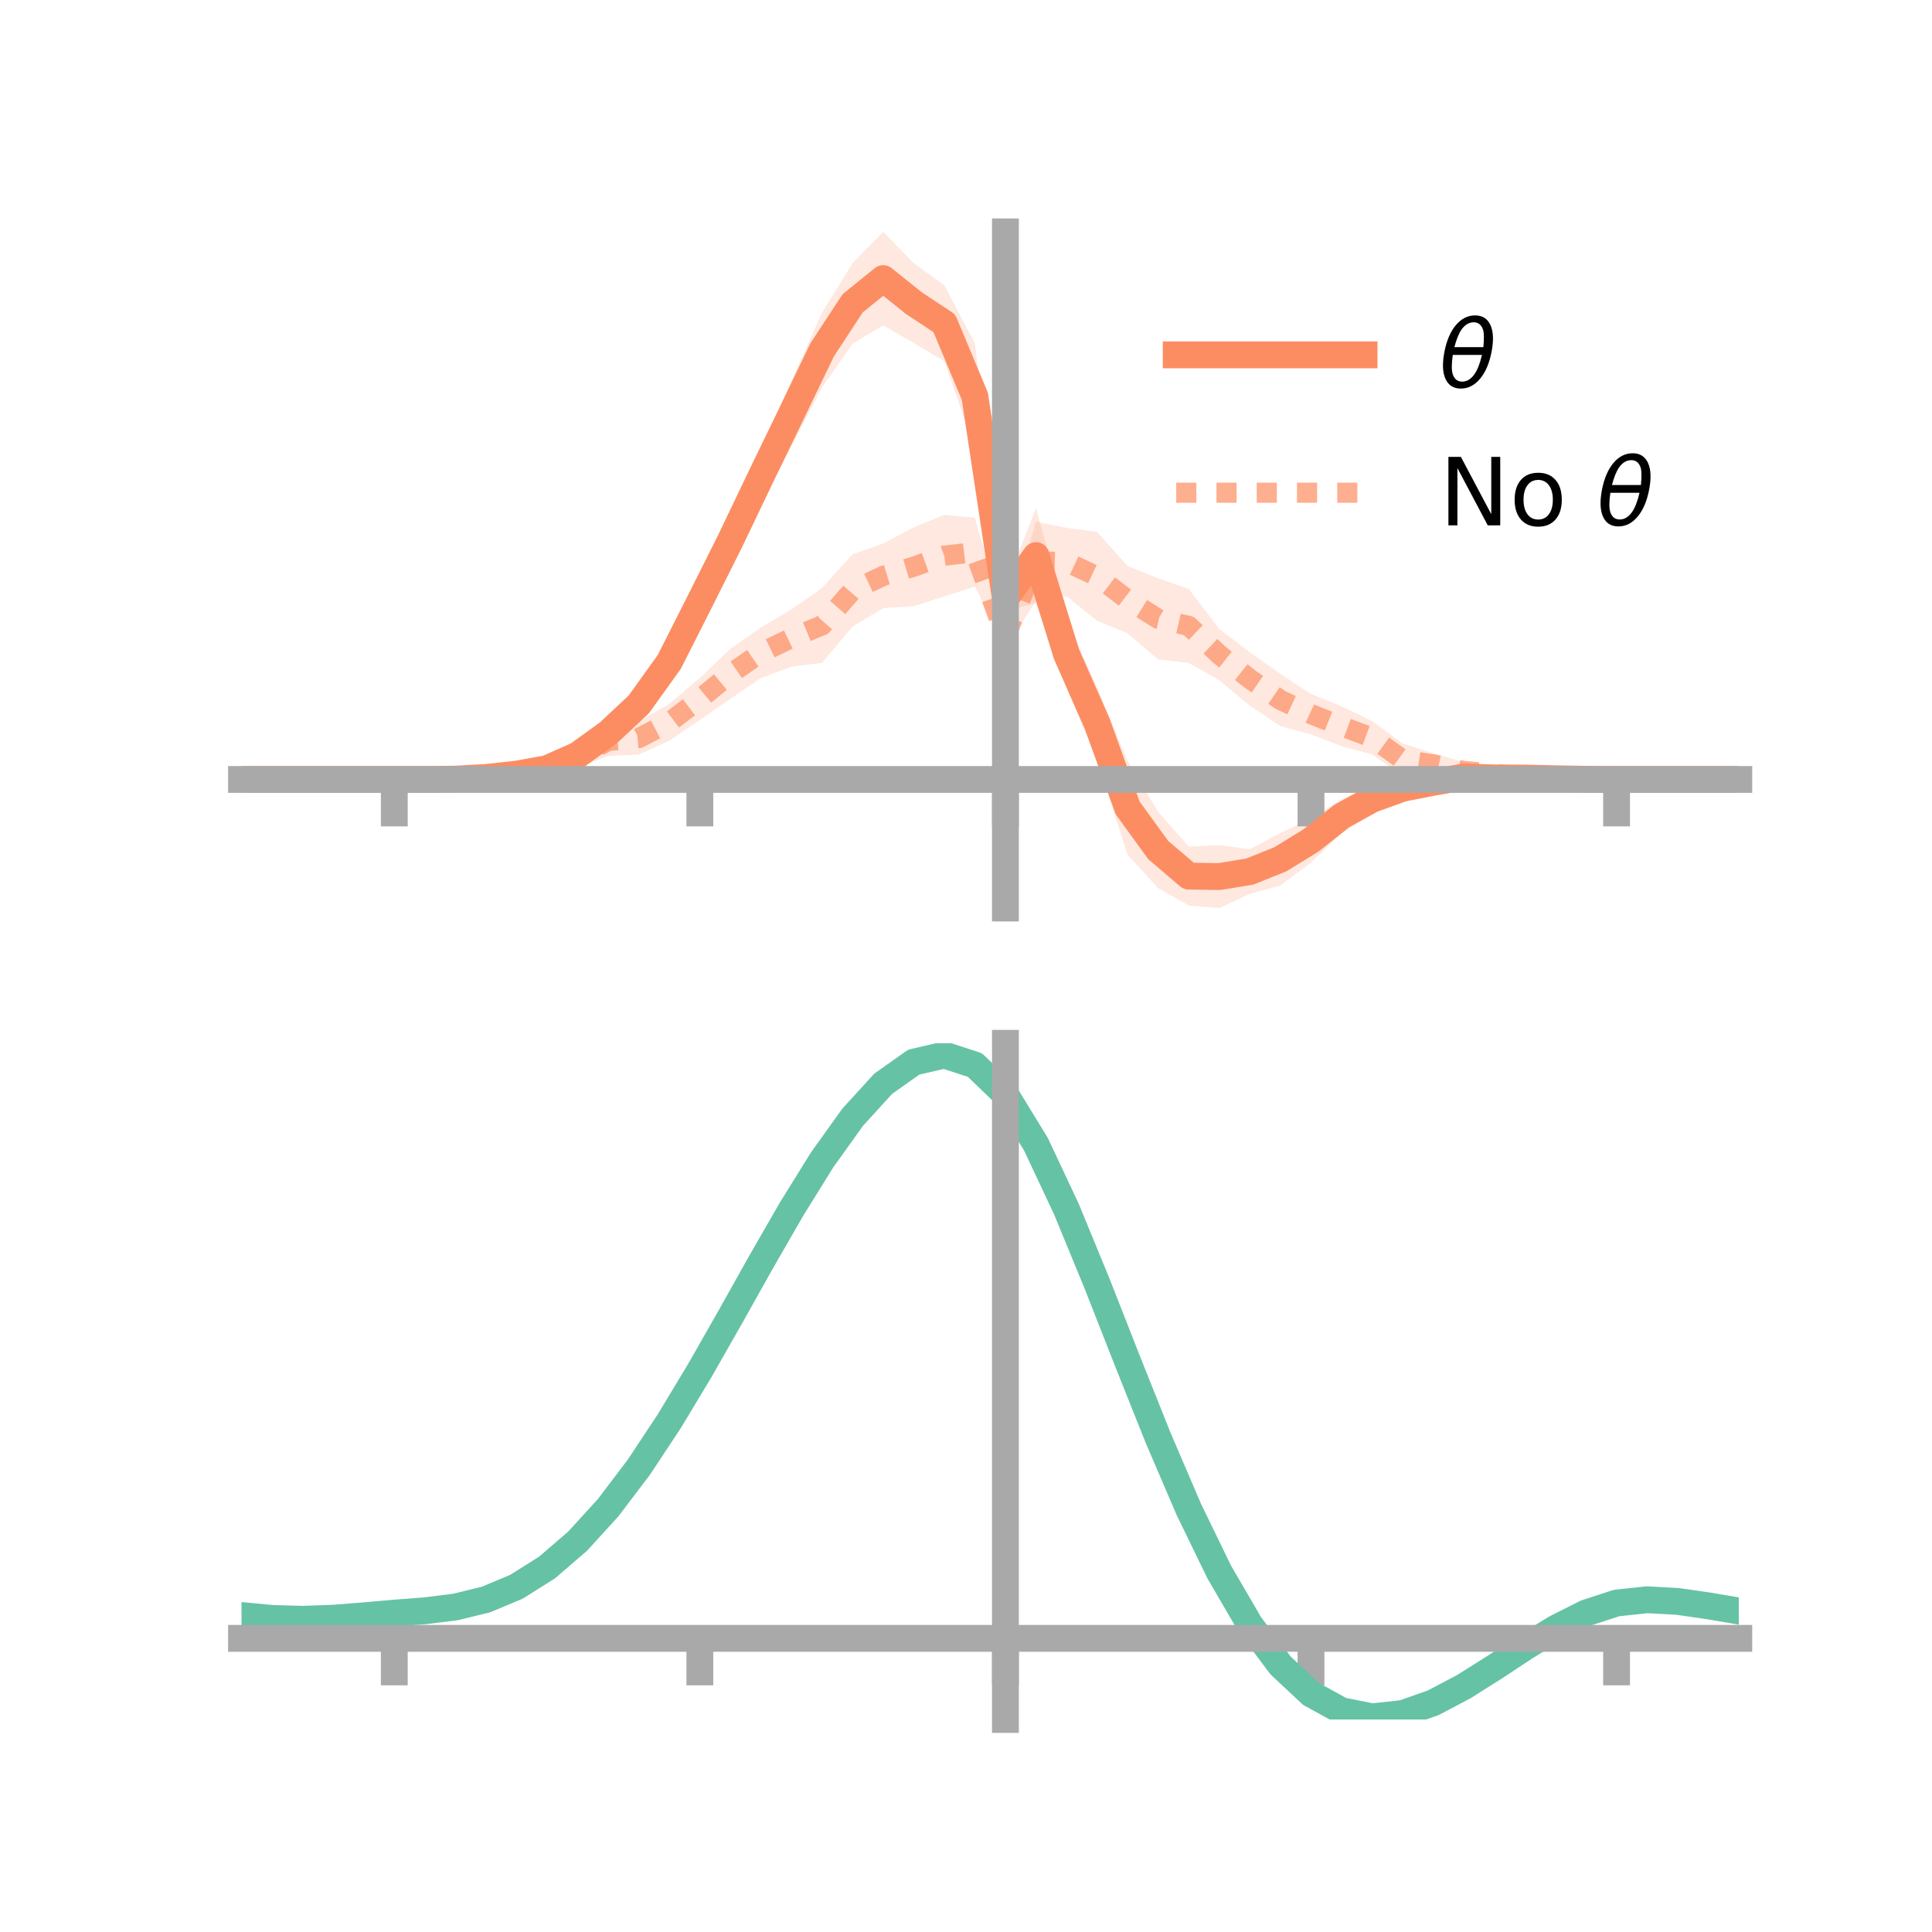 <?xml version="1.0" encoding="utf-8" standalone="no"?>
<!DOCTYPE svg PUBLIC "-//W3C//DTD SVG 1.1//EN"
  "http://www.w3.org/Graphics/SVG/1.1/DTD/svg11.dtd">
<!-- Created with matplotlib (https://matplotlib.org/) -->
<svg height="144pt" version="1.1" viewBox="0 0 144 144" width="144pt" xmlns="http://www.w3.org/2000/svg" xmlns:xlink="http://www.w3.org/1999/xlink">
 <defs>
  <style type="text/css">*{stroke-linecap:butt;stroke-linejoin:round;}</style>
 </defs>
 <g id="figure_1">
  <g id="patch_1">
   <path d="M 0 144 
L 144 144 
L 144 0 
L 0 0 
z
" style="fill:none;"/>
  </g>
  <g id="axes_1">
   <g id="patch_2">
    <path d="M 18 67.68 
L 129.6 67.68 
L 129.6 17.28 
L 18 17.28 
z
" style="fill:none;"/>
   </g>
   <g id="PolyCollection_1">
    <path clip-path="url(#p1686b208be)" d="M 18 58.095 
L 18 58.095 
L 20.278 58.095 
L 22.555 58.095 
L 24.833 58.095 
L 27.11 58.095 
L 29.388 58.095 
L 31.665 58.06 
L 33.943 57.92 
L 36.22 57.699 
L 38.498 57.221 
L 40.776 56.713 
L 43.053 55.545 
L 45.331 53.694 
L 47.608 51.329 
L 49.886 47.833 
L 52.163 42.832 
L 54.441 38.402 
L 56.718 33.46 
L 58.996 28.389 
L 61.273 23.294 
L 63.551 19.608 
L 65.829 17.28 
L 68.106 19.614 
L 70.384 21.263 
L 72.661 25.597 
L 74.939 43.71 
L 77.216 37.875 
L 79.494 46.22 
L 81.771 51.224 
L 84.049 56.717 
L 86.327 60.517 
L 88.604 63.103 
L 90.882 62.992 
L 93.159 63.294 
L 95.437 62.085 
L 97.714 60.994 
L 99.992 59.558 
L 102.269 58.556 
L 104.547 57.878 
L 106.824 57.515 
L 109.102 57.385 
L 111.38 57.514 
L 113.657 57.728 
L 115.935 57.884 
L 118.212 58.031 
L 120.49 58.095 
L 122.767 58.095 
L 125.045 58.095 
L 127.322 58.095 
L 129.6 58.095 
L 129.6 58.095 
L 129.6 58.095 
L 127.322 58.095 
L 125.045 58.095 
L 122.767 58.095 
L 120.49 58.095 
L 118.212 58.135 
L 115.935 58.202 
L 113.657 58.261 
L 111.38 58.448 
L 109.102 58.442 
L 106.824 59.099 
L 104.547 59.631 
L 102.269 60.594 
L 99.992 62.107 
L 97.714 64.292 
L 95.437 66.002 
L 93.159 66.625 
L 90.882 67.68 
L 88.604 67.498 
L 86.327 66.199 
L 84.049 63.721 
L 81.771 56.623 
L 79.494 51.309 
L 77.216 44.95 
L 74.939 45.524 
L 72.661 33.484 
L 70.384 26.927 
L 68.106 25.563 
L 65.829 24.249 
L 63.551 25.608 
L 61.273 28.875 
L 58.996 33.245 
L 56.718 37.58 
L 54.441 42.162 
L 52.163 46.826 
L 49.886 50.829 
L 47.608 53.686 
L 45.331 55.572 
L 43.053 57.011 
L 40.776 57.864 
L 38.498 58.18 
L 36.22 58.2 
L 33.943 58.222 
L 31.665 58.139 
L 29.388 58.095 
L 27.11 58.095 
L 24.833 58.095 
L 22.555 58.095 
L 20.278 58.095 
L 18 58.095 
z
" style="fill:#fc8d62;fill-opacity:0.2;"/>
   </g>
   <g id="PolyCollection_2">
    <path clip-path="url(#p1686b208be)" d="M 18 58.095 
L 18 58.095 
L 20.278 58.095 
L 22.555 58.095 
L 24.833 58.095 
L 27.11 58.095 
L 29.388 58.095 
L 31.665 58.013 
L 33.943 57.836 
L 36.22 57.557 
L 38.498 57.172 
L 40.776 56.386 
L 43.053 55.678 
L 45.331 54.112 
L 47.608 53.786 
L 49.886 52.459 
L 52.163 50.534 
L 54.441 48.357 
L 56.718 46.771 
L 58.996 45.42 
L 61.273 43.819 
L 63.551 41.305 
L 65.829 40.518 
L 68.106 39.304 
L 70.384 38.378 
L 72.661 38.593 
L 74.939 46.684 
L 77.216 38.885 
L 79.494 39.343 
L 81.771 39.647 
L 84.049 42.197 
L 86.327 43.107 
L 88.604 43.898 
L 90.882 46.886 
L 93.159 48.618 
L 95.437 50.231 
L 97.714 51.725 
L 99.992 52.646 
L 102.269 53.741 
L 104.547 55.412 
L 106.824 56.142 
L 109.102 56.804 
L 111.38 57.215 
L 113.657 57.592 
L 115.935 57.962 
L 118.212 58.038 
L 120.49 58.095 
L 122.767 58.095 
L 125.045 58.095 
L 127.322 58.095 
L 129.6 58.095 
L 129.6 58.095 
L 129.6 58.095 
L 127.322 58.095 
L 125.045 58.095 
L 122.767 58.095 
L 120.49 58.095 
L 118.212 58.16 
L 115.935 58.24 
L 113.657 58.292 
L 111.38 58.123 
L 109.102 58.121 
L 106.824 57.808 
L 104.547 57.832 
L 102.269 56.227 
L 99.992 55.614 
L 97.714 54.732 
L 95.437 54.118 
L 93.159 52.601 
L 90.882 50.705 
L 88.604 49.409 
L 86.327 49.152 
L 84.049 47.207 
L 81.771 46.263 
L 79.494 44.447 
L 77.216 44.794 
L 74.939 48.261 
L 72.661 43.714 
L 70.384 44.452 
L 68.106 45.175 
L 65.829 45.325 
L 63.551 46.694 
L 61.273 49.4 
L 58.996 49.683 
L 56.718 50.531 
L 54.441 52.077 
L 52.163 53.663 
L 49.886 55.204 
L 47.608 56.245 
L 45.331 56.345 
L 43.053 57.2 
L 40.776 57.717 
L 38.498 58.078 
L 36.22 58.206 
L 33.943 58.132 
L 31.665 58.138 
L 29.388 58.095 
L 27.11 58.095 
L 24.833 58.095 
L 22.555 58.095 
L 20.278 58.095 
L 18 58.095 
z
" style="fill:#fc8d62;fill-opacity:0.2;"/>
   </g>
   <g id="matplotlib.axis_1">
    <g id="xtick_1">
     <g id="line2d_1">
      <defs>
       <path d="M 0 0 
L 0 3.5 
" id="mc2da0bc536" style="stroke:#a9a9a9;stroke-width:2;"/>
      </defs>
      <g>
       <use style="fill:#a9a9a9;stroke:#a9a9a9;stroke-width:2;" x="29.388" xlink:href="#mc2da0bc536" y="58.095"/>
      </g>
     </g>
    </g>
    <g id="xtick_2">
     <g id="line2d_2">
      <g>
       <use style="fill:#a9a9a9;stroke:#a9a9a9;stroke-width:2;" x="52.163" xlink:href="#mc2da0bc536" y="58.095"/>
      </g>
     </g>
    </g>
    <g id="xtick_3">
     <g id="line2d_3">
      <g>
       <use style="fill:#a9a9a9;stroke:#a9a9a9;stroke-width:2;" x="74.939" xlink:href="#mc2da0bc536" y="58.095"/>
      </g>
     </g>
    </g>
    <g id="xtick_4">
     <g id="line2d_4">
      <g>
       <use style="fill:#a9a9a9;stroke:#a9a9a9;stroke-width:2;" x="97.714" xlink:href="#mc2da0bc536" y="58.095"/>
      </g>
     </g>
    </g>
    <g id="xtick_5">
     <g id="line2d_5">
      <g>
       <use style="fill:#a9a9a9;stroke:#a9a9a9;stroke-width:2;" x="120.49" xlink:href="#mc2da0bc536" y="58.095"/>
      </g>
     </g>
    </g>
   </g>
   <g id="matplotlib.axis_2"/>
   <g id="line2d_6">
    <path clip-path="url(#p1686b208be)" d="M 18 58.095 
L 20.278 58.095 
L 22.555 58.095 
L 24.833 58.095 
L 27.11 58.095 
L 29.388 58.095 
L 31.665 58.099 
L 33.943 58.071 
L 36.22 57.949 
L 38.498 57.701 
L 40.776 57.289 
L 43.053 56.278 
L 45.331 54.633 
L 47.608 52.507 
L 49.886 49.331 
L 52.163 44.829 
L 54.441 40.282 
L 56.718 35.52 
L 58.996 30.817 
L 61.273 26.085 
L 63.551 22.608 
L 65.829 20.764 
L 68.106 22.588 
L 70.384 24.095 
L 72.661 29.54 
L 74.939 44.617 
L 77.216 41.413 
L 79.494 48.764 
L 81.771 53.924 
L 84.049 60.219 
L 86.327 63.358 
L 88.604 65.3 
L 90.882 65.336 
L 93.159 64.96 
L 95.437 64.043 
L 97.714 62.643 
L 99.992 60.833 
L 102.269 59.575 
L 104.547 58.754 
L 106.824 58.307 
L 109.102 57.914 
L 111.38 57.981 
L 113.657 57.994 
L 115.935 58.043 
L 118.212 58.083 
L 120.49 58.095 
L 122.767 58.095 
L 125.045 58.095 
L 127.322 58.095 
L 129.6 58.095 
" style="fill:none;stroke:#fc8d62;stroke-linecap:square;stroke-width:2;"/>
   </g>
   <g id="line2d_7">
    <path clip-path="url(#p1686b208be)" d="M 18 58.095 
L 20.278 58.095 
L 22.555 58.095 
L 24.833 58.095 
L 27.11 58.095 
L 29.388 58.095 
L 31.665 58.076 
L 33.943 57.984 
L 36.22 57.881 
L 38.498 57.625 
L 40.776 57.051 
L 43.053 56.439 
L 45.331 55.229 
L 47.608 55.015 
L 49.886 53.831 
L 52.163 52.099 
L 54.441 50.217 
L 56.718 48.651 
L 58.996 47.552 
L 61.273 46.61 
L 63.551 43.999 
L 65.829 42.922 
L 68.106 42.239 
L 70.384 41.415 
L 72.661 41.154 
L 74.939 47.472 
L 77.216 41.84 
L 79.494 41.895 
L 81.771 42.955 
L 84.049 44.702 
L 86.327 46.13 
L 88.604 46.653 
L 90.882 48.795 
L 93.159 50.609 
L 95.437 52.174 
L 97.714 53.229 
L 99.992 54.13 
L 102.269 54.984 
L 104.547 56.622 
L 106.824 56.975 
L 109.102 57.462 
L 111.38 57.669 
L 113.657 57.942 
L 115.935 58.101 
L 118.212 58.099 
L 120.49 58.095 
L 122.767 58.095 
L 125.045 58.095 
L 127.322 58.095 
L 129.6 58.095 
" style="fill:none;stroke:#fc8d62;stroke-dasharray:1.5,1.5;stroke-dashoffset:0;stroke-opacity:0.7;stroke-width:1.5;"/>
   </g>
   <g id="patch_3">
    <path d="M 74.939 67.68 
L 74.939 17.28 
" style="fill:none;stroke:#a9a9a9;stroke-linecap:square;stroke-linejoin:miter;stroke-width:2;"/>
   </g>
   <g id="patch_4">
    <path d="M 129.6 67.68 
L 129.6 17.28 
" style="fill:none;"/>
   </g>
   <g id="patch_5">
    <path d="M 18 58.095 
L 129.6 58.095 
" style="fill:none;stroke:#a9a9a9;stroke-linecap:square;stroke-linejoin:miter;stroke-width:2;"/>
   </g>
   <g id="patch_6">
    <path d="M 18 17.28 
L 129.6 17.28 
" style="fill:none;"/>
   </g>
   <g id="legend_1">
    <g id="line2d_8">
     <path d="M 87.67 26.449 
L 101.67 26.449 
" style="fill:none;stroke:#fc8d62;stroke-linecap:square;stroke-width:2;"/>
    </g>
    <g id="line2d_9"/>
    <g id="text_1">
     <!-- $\theta$ -->
     <g transform="translate(107.27 28.899)scale(0.07 -0.07)">
      <defs>
       <path d="M 45.516 34.672 
L 14.453 34.672 
Q 12.359 20.062 14.5 13.875 
Q 17.188 6.25 24.469 6.25 
Q 31.781 6.25 37.359 13.922 
Q 42.234 20.656 45.516 34.672 
z
M 47.016 42.969 
Q 48.344 56.844 46.625 61.719 
Q 43.953 69.438 36.766 69.438 
Q 29.297 69.438 23.828 61.812 
Q 19.531 55.672 16.156 42.969 
z
M 38.188 76.766 
Q 49.906 76.766 54.594 66.406 
Q 59.281 56.109 55.719 37.844 
Q 52.203 19.625 43.453 9.281 
Q 34.766 -1.125 23.047 -1.125 
Q 11.281 -1.125 6.641 9.281 
Q 2 19.625 5.516 37.844 
Q 9.078 56.109 17.719 66.406 
Q 26.422 76.766 38.188 76.766 
z
" id="DejaVuSans-Oblique-952"/>
      </defs>
      <use transform="translate(0 0.234)" xlink:href="#DejaVuSans-Oblique-952"/>
     </g>
    </g>
    <g id="line2d_10">
     <path d="M 87.67 36.724 
L 101.67 36.724 
" style="fill:none;stroke:#fc8d62;stroke-dasharray:1.5,1.5;stroke-dashoffset:0;stroke-opacity:0.7;stroke-width:1.5;"/>
    </g>
    <g id="line2d_11"/>
    <g id="text_2">
     <!-- No $\theta$ -->
     <g transform="translate(107.27 39.174)scale(0.07 -0.07)">
      <defs>
       <path d="M 9.812 72.906 
L 23.094 72.906 
L 55.422 11.922 
L 55.422 72.906 
L 64.984 72.906 
L 64.984 0 
L 51.703 0 
L 19.391 60.984 
L 19.391 0 
L 9.812 0 
z
" id="DejaVuSans-78"/>
       <path d="M 30.609 48.391 
Q 23.391 48.391 19.188 42.75 
Q 14.984 37.109 14.984 27.297 
Q 14.984 17.484 19.156 11.844 
Q 23.344 6.203 30.609 6.203 
Q 37.797 6.203 41.984 11.859 
Q 46.188 17.531 46.188 27.297 
Q 46.188 37.016 41.984 42.703 
Q 37.797 48.391 30.609 48.391 
z
M 30.609 56 
Q 42.328 56 49.016 48.375 
Q 55.719 40.766 55.719 27.297 
Q 55.719 13.875 49.016 6.219 
Q 42.328 -1.422 30.609 -1.422 
Q 18.844 -1.422 12.172 6.219 
Q 5.516 13.875 5.516 27.297 
Q 5.516 40.766 12.172 48.375 
Q 18.844 56 30.609 56 
z
" id="DejaVuSans-111"/>
       <path id="DejaVuSans-32"/>
      </defs>
      <use transform="translate(0 0.234)" xlink:href="#DejaVuSans-78"/>
      <use transform="translate(74.805 0.234)" xlink:href="#DejaVuSans-111"/>
      <use transform="translate(135.986 0.234)" xlink:href="#DejaVuSans-32"/>
      <use transform="translate(167.773 0.234)" xlink:href="#DejaVuSans-Oblique-952"/>
     </g>
    </g>
   </g>
  </g>
  <g id="axes_2">
   <g id="patch_7">
    <path d="M 18 128.16 
L 129.6 128.16 
L 129.6 77.76 
L 18 77.76 
z
" style="fill:none;"/>
   </g>
   <g id="PolyCollection_3">
    <path clip-path="url(#p67f6e405a2)" d="M 18 120.451 
L 18 120.374 
L 20.278 120.599 
L 22.555 120.664 
L 24.833 120.577 
L 27.11 120.389 
L 29.388 120.18 
L 31.665 120.002 
L 33.943 119.713 
L 36.22 119.151 
L 38.498 118.19 
L 40.776 116.736 
L 43.053 114.739 
L 45.331 112.191 
L 47.608 109.124 
L 49.886 105.606 
L 52.163 101.739 
L 54.441 97.653 
L 56.718 93.503 
L 58.996 89.462 
L 61.273 85.72 
L 63.551 82.477 
L 65.829 79.935 
L 68.106 78.296 
L 70.384 77.76 
L 72.661 78.516 
L 74.939 80.733 
L 77.216 84.504 
L 79.494 89.421 
L 81.771 95.033 
L 84.049 100.916 
L 86.327 106.704 
L 88.604 112.094 
L 90.882 116.854 
L 93.159 120.817 
L 95.437 123.89 
L 97.714 126.043 
L 99.992 127.306 
L 102.269 127.759 
L 104.547 127.521 
L 106.824 126.731 
L 109.102 125.547 
L 111.38 124.133 
L 113.657 122.654 
L 115.935 121.27 
L 118.212 120.134 
L 120.49 119.399 
L 122.767 119.157 
L 125.045 119.289 
L 127.322 119.626 
L 129.6 120.024 
L 129.6 120.127 
L 129.6 120.127 
L 127.322 119.753 
L 125.045 119.435 
L 122.767 119.315 
L 120.49 119.562 
L 118.212 120.308 
L 115.935 121.469 
L 113.657 122.895 
L 111.38 124.423 
L 109.102 125.881 
L 106.824 127.1 
L 104.547 127.911 
L 102.269 128.16 
L 99.992 127.713 
L 97.714 126.466 
L 95.437 124.357 
L 93.159 121.363 
L 90.882 117.514 
L 88.604 112.897 
L 86.327 107.667 
L 84.049 102.045 
L 81.771 96.324 
L 79.494 90.863 
L 77.216 86.074 
L 74.939 82.402 
L 72.661 80.247 
L 70.384 79.515 
L 68.106 80.035 
L 65.829 81.618 
L 63.551 84.07 
L 61.273 87.191 
L 58.996 90.786 
L 56.718 94.662 
L 54.441 98.638 
L 52.163 102.548 
L 49.886 106.246 
L 47.608 109.611 
L 45.331 112.548 
L 43.053 114.997 
L 40.776 116.927 
L 38.498 118.344 
L 36.22 119.288 
L 33.943 119.84 
L 31.665 120.119 
L 29.388 120.287 
L 27.11 120.48 
L 24.833 120.65 
L 22.555 120.722 
L 20.278 120.658 
L 18 120.451 
z
" style="fill:#66c2a5;fill-opacity:0.2;"/>
   </g>
   <g id="matplotlib.axis_3">
    <g id="xtick_6">
     <g id="line2d_12">
      <g>
       <use style="fill:#a9a9a9;stroke:#a9a9a9;stroke-width:2;" x="29.388" xlink:href="#mc2da0bc536" y="122.114"/>
      </g>
     </g>
    </g>
    <g id="xtick_7">
     <g id="line2d_13">
      <g>
       <use style="fill:#a9a9a9;stroke:#a9a9a9;stroke-width:2;" x="52.163" xlink:href="#mc2da0bc536" y="122.114"/>
      </g>
     </g>
    </g>
    <g id="xtick_8">
     <g id="line2d_14">
      <g>
       <use style="fill:#a9a9a9;stroke:#a9a9a9;stroke-width:2;" x="74.939" xlink:href="#mc2da0bc536" y="122.114"/>
      </g>
     </g>
    </g>
    <g id="xtick_9">
     <g id="line2d_15">
      <g>
       <use style="fill:#a9a9a9;stroke:#a9a9a9;stroke-width:2;" x="97.714" xlink:href="#mc2da0bc536" y="122.114"/>
      </g>
     </g>
    </g>
    <g id="xtick_10">
     <g id="line2d_16">
      <g>
       <use style="fill:#a9a9a9;stroke:#a9a9a9;stroke-width:2;" x="120.49" xlink:href="#mc2da0bc536" y="122.114"/>
      </g>
     </g>
    </g>
   </g>
   <g id="matplotlib.axis_4"/>
   <g id="line2d_17">
    <path clip-path="url(#p67f6e405a2)" d="M 18 120.413 
L 20.278 120.629 
L 22.555 120.693 
L 24.833 120.613 
L 27.11 120.434 
L 29.388 120.233 
L 31.665 120.06 
L 33.943 119.776 
L 36.22 119.22 
L 38.498 118.267 
L 40.776 116.831 
L 43.053 114.868 
L 45.331 112.37 
L 47.608 109.367 
L 49.886 105.926 
L 52.163 102.144 
L 54.441 98.145 
L 56.718 94.082 
L 58.996 90.124 
L 61.273 86.456 
L 63.551 83.273 
L 65.829 80.776 
L 68.106 79.166 
L 70.384 78.637 
L 72.661 79.381 
L 74.939 81.567 
L 77.216 85.289 
L 79.494 90.142 
L 81.771 95.678 
L 84.049 101.48 
L 86.327 107.185 
L 88.604 112.496 
L 90.882 117.184 
L 93.159 121.09 
L 95.437 124.123 
L 97.714 126.255 
L 99.992 127.509 
L 102.269 127.96 
L 104.547 127.716 
L 106.824 126.915 
L 109.102 125.714 
L 111.38 124.278 
L 113.657 122.775 
L 115.935 121.369 
L 118.212 120.221 
L 120.49 119.48 
L 122.767 119.236 
L 125.045 119.362 
L 127.322 119.689 
L 129.6 120.076 
" style="fill:none;stroke:#66c2a5;stroke-linecap:square;stroke-width:2;"/>
   </g>
   <g id="patch_8">
    <path d="M 74.939 128.16 
L 74.939 77.76 
" style="fill:none;stroke:#a9a9a9;stroke-linecap:square;stroke-linejoin:miter;stroke-width:2;"/>
   </g>
   <g id="patch_9">
    <path d="M 129.6 128.16 
L 129.6 77.76 
" style="fill:none;"/>
   </g>
   <g id="patch_10">
    <path d="M 18 122.114 
L 129.6 122.114 
" style="fill:none;stroke:#a9a9a9;stroke-linecap:square;stroke-linejoin:miter;stroke-width:2;"/>
   </g>
   <g id="patch_11">
    <path d="M 18 77.76 
L 129.6 77.76 
" style="fill:none;"/>
   </g>
  </g>
 </g>
 <defs>
  <clipPath id="p1686b208be">
   <rect height="50.4" width="111.6" x="18" y="17.28"/>
  </clipPath>
  <clipPath id="p67f6e405a2">
   <rect height="50.4" width="111.6" x="18" y="77.76"/>
  </clipPath>
 </defs>
</svg>
